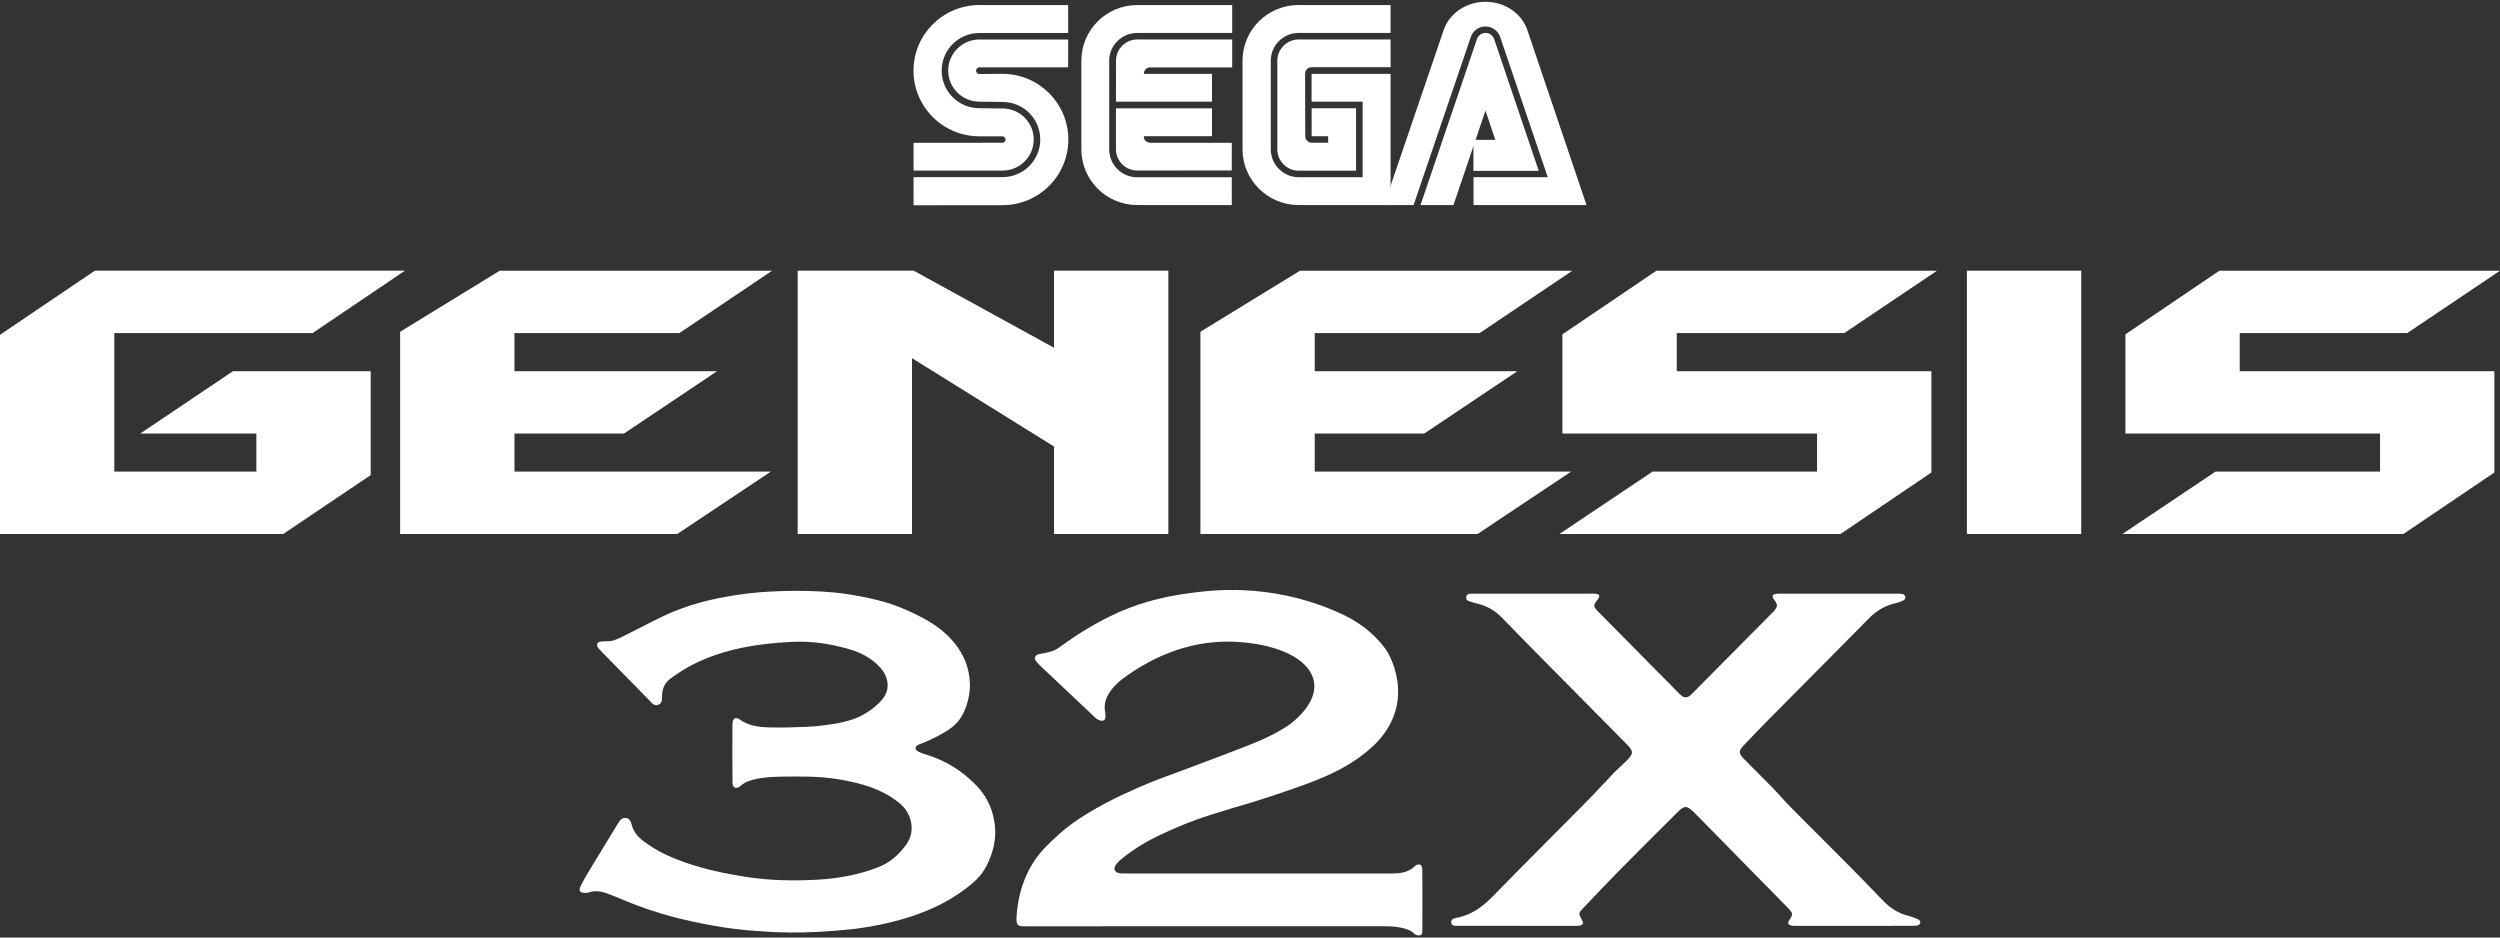 <svg clip-rule="evenodd" fill-rule="evenodd" stroke-linejoin="round" stroke-miterlimit="2" viewBox="0 0 600 225" xmlns="http://www.w3.org/2000/svg"><rect x="0" y="0" width="600" height="225" fill="#333333" stroke="none"/><g fill="#fff"><path d="m402.422 89.081h61.112v24.321l-21.822 14.758h-67.456l22.347-14.97h39.49v-9.143h-61.112v-23.804l22.559-15.274h67.348l-22.247 14.961h-40.219z"/><path d="m472.06 64.969h27.437v63.191h-27.437z"/><path d="m537.534 89.081h61.112v24.321l-21.83 14.758h-67.448l22.347-14.97h39.495v-9.143h-61.113v-23.804l22.551-15.274h67.352l-22.246 14.961h-40.22z"/><path d="m315.538 113.19v-9.143h26.288l22.346-14.966h-48.634v-9.151h39.591l22.247-14.961h-65.374l-23.904 14.657v48.534h66.519l22.446-14.97z"/><path d="m123.471 113.19v-9.143h26.295l22.342-14.966h-48.637v-9.151h39.595l22.242-14.961h-65.374l-23.9 14.657v48.534h66.515l22.451-14.97z"/><path d="m252.968 107.167-34.088-21.206v42.199h-27.441v-63.191h27.853l33.676 18.498v-18.498h27.441v63.191h-27.441z"/><path d="m27.437 79.93v33.26h34.088v-9.143h-27.853l22.242-14.966h33.052v24.946l-20.997 14.133h-67.969v-47.805l22.759-15.386h74.416l-22.138 14.961z"/><g fill-rule="nonzero"><path d="m219.249 49.263 21.342-.022c8.732 0 15.808-7.055 15.808-15.747 0-8.71-7.076-15.765-15.808-15.765l-5.543.03c-.436 0-.791-.358-.791-.799s.355-.799.791-.799l21.304.004.009-6.683h-21.317c-4.121 0-7.475 3.348-7.475 7.461 0 4.117 3.353 7.452 7.475 7.452l5.569.074c5.003 0 9.051 4.035 9.051 9.012 0 4.982-4.048 9.025-9.051 9.025h-21.356z"/><path d="m219.257 40.938h21.356c4.134 0 7.478-3.335 7.478-7.457 0-4.118-3.344-7.448-7.478-7.448l-5.569-.061c-4.994 0-9.047-4.039-9.047-9.029 0-4.977 4.053-9.017 9.047-9.017l21.317-.005-.009-6.709h-21.304c-8.722 0-15.808 7.047-15.808 15.748s7.086 15.752 15.808 15.752l5.513.009c.419 0 .773.341.773.773 0 .424-.354.765-.773.765l-21.312.017zm53.689 1.611c-3.703 0-6.736-2.951-6.736-6.719v-21.32c0-3.624 3.033-6.606 6.736-6.606l22.781.004v-6.696h-22.781c-7.413 0-13.419 5.984-13.419 13.372v21.247c0 7.388 6.006 13.38 13.419 13.38l22.686.01-.005-6.68z"/><path d="m267.844 14.584c0-2.825 2.272-5.115 5.102-5.115h22.781v6.705h-19.627c-1.572 0-1.594 1.56-1.594 1.56h16.374v6.674h-23.044zm5.102 26.341c-2.821 0-5.111-2.277-5.111-5.094v-9.833h23.045v6.688h-16.375c.022 1.573 1.594 1.581 1.594 1.581h19.532l-.004 6.649zm38.745 1.607c-3.69 0-6.705-3.007-6.705-6.702v-21.247c0-3.698 2.994-6.679 6.687-6.679h22.065v-6.692h-22.116c-7.41 0-13.415 5.984-13.415 13.372v21.247c0 7.388 6.057 13.38 13.466 13.38l22.065.01v-31.487h-18.962v6.674h12.261v18.124z"/><path d="m306.558 35.83c0 2.831 2.29 5.134 5.115 5.134h13.782v-14.975h-10.663v6.697h3.958l.012 1.573h-3.939c-.86 0-1.564-.713-1.564-1.573l-.035-14.957s-.005-1.555 1.581-1.594h18.94l-.008-6.671-22.065.005c-2.806 0-5.115 2.309-5.115 5.115v21.246m47.914-26.461c.306-.873 1.135-1.462 2.061-1.462.925 0 1.754.589 2.06 1.462l10.711 31.642h-15.683l.017-7.444h5.241l-2.36-7.012-7.686 22.66h-7.906z"/><path d="m371.462 42.532h-17.816v6.683h27.114l-14.102-41.721c-1.235-4.07-5.309-7.063-10.131-7.063-4.83 0-8.891 2.98-10.136 7.046l-14.231 41.738h7.099l13.817-40.571c.577-1.386 1.938-2.292 3.439-2.29 1.498.002 2.857.902 3.443 2.281z"/><path d="m339.406 224.062c-1.521-1.606-5.615-1.75-6.251-1.75-28.673 0-57.343-.002-86.019.001-2.914 0-3.439.358-3.082-3.337.584-6.046 2.805-11.663 7.196-16.001.841-.856 1.121-1.144 3.043-2.886 8.141-7.377 24.359-13.292 24.359-13.292s13.573-5.011 21.195-8.009c3.423-1.347 6.765-2.903 9.814-5.013 11.056-8.714 5.315-17.363-9.261-19.377-10.209-1.461-19.51 1.032-28.107 6.515-1.123.716-2.07 1.431-3.154 2.209-1.923 1.626-3.573 3.521-3.929 5.615-.193 1.132-.009 1.911.014 2.096.073.586.253 1.514-.183 1.941-.524.512-1.612-.001-2.095-.458-4.43-4.187-8.868-8.365-13.303-12.548-.277-.262-.789-.822-.789-.822s-.485-.561-.502-.947c-.019-.433.407-.84.916-.999 2.416-.445 3.531-.588 4.981-1.648 3.903-2.853 7.982-5.403 12.338-7.528 5.824-2.84 11.948-4.528 18.361-5.392 4.932-.666 19.417-2.921 36.338 4.603 4.463 1.957 8.29 4.729 11.175 8.638 1.707 2.314 8.145 15.001-4.971 25.135-4.688 3.763-10.281 6.085-15.939 8.06-4.839 1.691-8.392 2.96-16.311 5.248-6.013 1.79-10.329 3.189-17.21 6.454-5.473 2.595-9.066 5.752-9.066 5.752s-1.792 1.382-1.445 2.463c.3.939 1.796.844 2.676.846 21.171.014 42.343.01 63.514.011 2.19 0 4.314-.154 5.987-1.873.243-.252.887-.387 1.178-.24.279.139.473.714.476 1.099.033 4.959.034 10.028.006 14.986-.005.482-.161.654-.402.794-.362.207-1.129.095-1.548-.346z"/><path d="m181.679 223.439c-3.474-.212-6.957-.659-10.387-1.265-13.963-2.462-20.457-5.76-24.354-7.289-1.863-.731-3.683-1.423-5.707-.681-.231.085-.502.08-.755.085-1.286.014-1.68-.487-1.121-1.635.665-1.367 1.446-2.682 2.233-3.989 2.132-3.536 4.292-7.055 6.443-10.583.099-.161.212-.317.31-.481.438-.734.919-1.415 1.924-1.274.944.133 1.148.912 1.346 1.65.433 1.608 1.413 2.805 2.704 3.802 3.054 2.363 6.503 3.954 10.121 5.216 4.692 1.637 9.522 2.661 14.428 3.432 5.808.911 11.647 1.027 17.478.689 4.943-.288 9.814-1.18 14.474-3.001 2.837-1.108 4.988-3.065 6.711-5.456 2.286-3.172 1.35-7.532-1.765-10.012-4.231-3.368-9.151-4.699-14.363-5.595-4.686-.802-9.366-.717-14.057-.657-2.202.029-7.466.238-9.484 2.111-.743.655-1.333.704-1.686.385-.353-.321-.369-.828-.373-1.269-.04-4.58-.044-9.159-.014-13.736.01-1.5.71-1.953 1.872-1.139 1.467 1.028 3.096 1.477 4.797 1.696 2.825.363 12.046.042 13.929-.204 5.037-.659 4.597-.579 7.537-1.366 3.146-.843 6.148-3.05 7.714-4.876.026-.029.051-.059.076-.09 2.184-2.63 1.451-5.659-.581-7.827-1.952-2.081-4.404-3.413-7.135-4.219-4.475-1.32-9.059-2.042-13.711-1.823-8.421.396-16.679 1.681-24.293 5.599-1.744.897-3.378 2.025-4.987 3.155-1.375.965-2.067 2.377-2.106 4.077-.02.884.121 1.895-.929 2.282-1.059.39-1.607-.532-2.211-1.145-3.878-3.94-7.74-7.895-11.606-11.848-.222-.227-.47-.443-.634-.709-.468-.756-.18-1.383.715-1.486 1.002-.116 2.075.042 3.006-.261 1.375-.448 2.661-1.18 3.969-1.823 3.477-1.705 6.864-3.626 10.437-5.096 5.658-2.328 11.613-3.579 17.696-4.334 5.823-.722 16.095-1.023 23.527.075 4.967.75 9.891 1.748 14.501 3.803 4.068 1.813 8.039 3.836 11.076 7.257 2.194 2.472 3.668 5.235 4.162 8.585.474 3.212-.054 6.145-1.427 9.026-.945 1.983-2.359 3.268-4.304 4.435-3.816 2.287-6.076 2.86-6.558 3.156-.768.466-.802 1.088-.019 1.536.705.405 1.514.642 2.298.886 4.593 1.434 8.537 3.954 11.825 7.407 2.401 2.521 3.824 5.541 4.302 9.112.489 3.66-.37 6.892-1.95 10.071-1.23 2.475-3.269 4.216-5.415 5.793-4.338 3.194-9.171 5.356-14.351 6.889-3.856 1.138-7.764 1.913-11.721 2.436-13.53 1.483-20.441.717-23.607.523z"/><path d="m368.048 142.476c4.514 0 9.028 0 13.544.001.444 0 .894-.034 1.333.019 1.006.119 1.161.545.53 1.368-1.129 1.469-1.119 1.627.165 2.986.043.046.09.09.134.135 6.298 6.372 12.601 12.745 18.902 19.118.313.318.604.659.968.916.632.455 1.309.463 1.931-.038.346-.277.653-.603.966-.921 6.221-6.273 12.442-12.549 18.662-18.825.225-.225.459-.443.658-.69.829-1.031.81-1.396.036-2.501-.697-.941-.697-1.514.724-1.55.31-.008.632-.017.951-.017 9.156 0 18.312-.002 27.468.003.568 0 1.152-.007 1.7.114.234.051.519.404.559.654.038.247-.134.68-.339.782-.618.31-1.281.576-1.957.724-2.563.56-4.651 1.826-6.504 3.713-7.97 8.122-16.023 16.161-24.032 24.246-2.006 2.031-3.984 4.102-5.953 6.174-1.245 1.309-1.248 1.927.014 3.218 2.219 2.262 4.498 4.466 6.705 6.739 1.636 1.683 3.157 3.481 4.805 5.148 4.382 4.432 8.818 8.808 13.205 13.231 2.954 2.977 5.882 5.979 8.784 9.006 1.671 1.747 3.618 2.963 5.966 3.564.856.217 1.693.543 2.501.901.22.098.449.514.416.747-.035.238-.348.547-.6.627-.413.13-.876.131-1.316.131-9.347.007-18.694.006-28.041.002-.379 0-.774.008-1.133-.095-.595-.17-.82-.527-.451-1.144.309-.519.798-1.11.741-1.617-.061-.54-.615-1.069-1.049-1.51-7.25-7.399-14.514-14.785-21.775-22.173-.266-.272-.535-.545-.81-.809-1.604-1.55-2.192-1.57-3.8.029-4.643 4.617-9.292 9.234-13.892 13.897-2.988 3.028-5.9 6.132-8.839 9.21-1.108 1.16-1.108 1.232-.266 2.77.48.879.298 1.265-.704 1.408-.435.064-.886.039-1.333.039-9.028.001-18.055.013-27.084-.015-.812-.002-2.17.218-2.24-.77-.142-1.032 1.105-1.084 1.838-1.257 3.288-.77 5.797-2.645 8.122-5.03 7.411-7.602 14.946-15.079 22.405-22.634 2.316-2.345 4.531-4.793 6.819-7.168.882-.912 1.86-1.728 2.763-2.623 1.884-1.869 1.894-2.369.078-4.198-5.497-5.562-11.006-11.107-16.5-16.672-4.466-4.521-8.948-9.027-13.358-13.603-1.697-1.762-3.69-2.858-6.037-3.406-.433-.101-.857-.235-1.282-.367-.603-.186-1.349-.329-1.266-1.151.084-.837.819-.837 1.473-.835.383 0 .764-.002 1.145-.002 4.519.001 9.035.001 13.55.001z"/></g></g></svg>